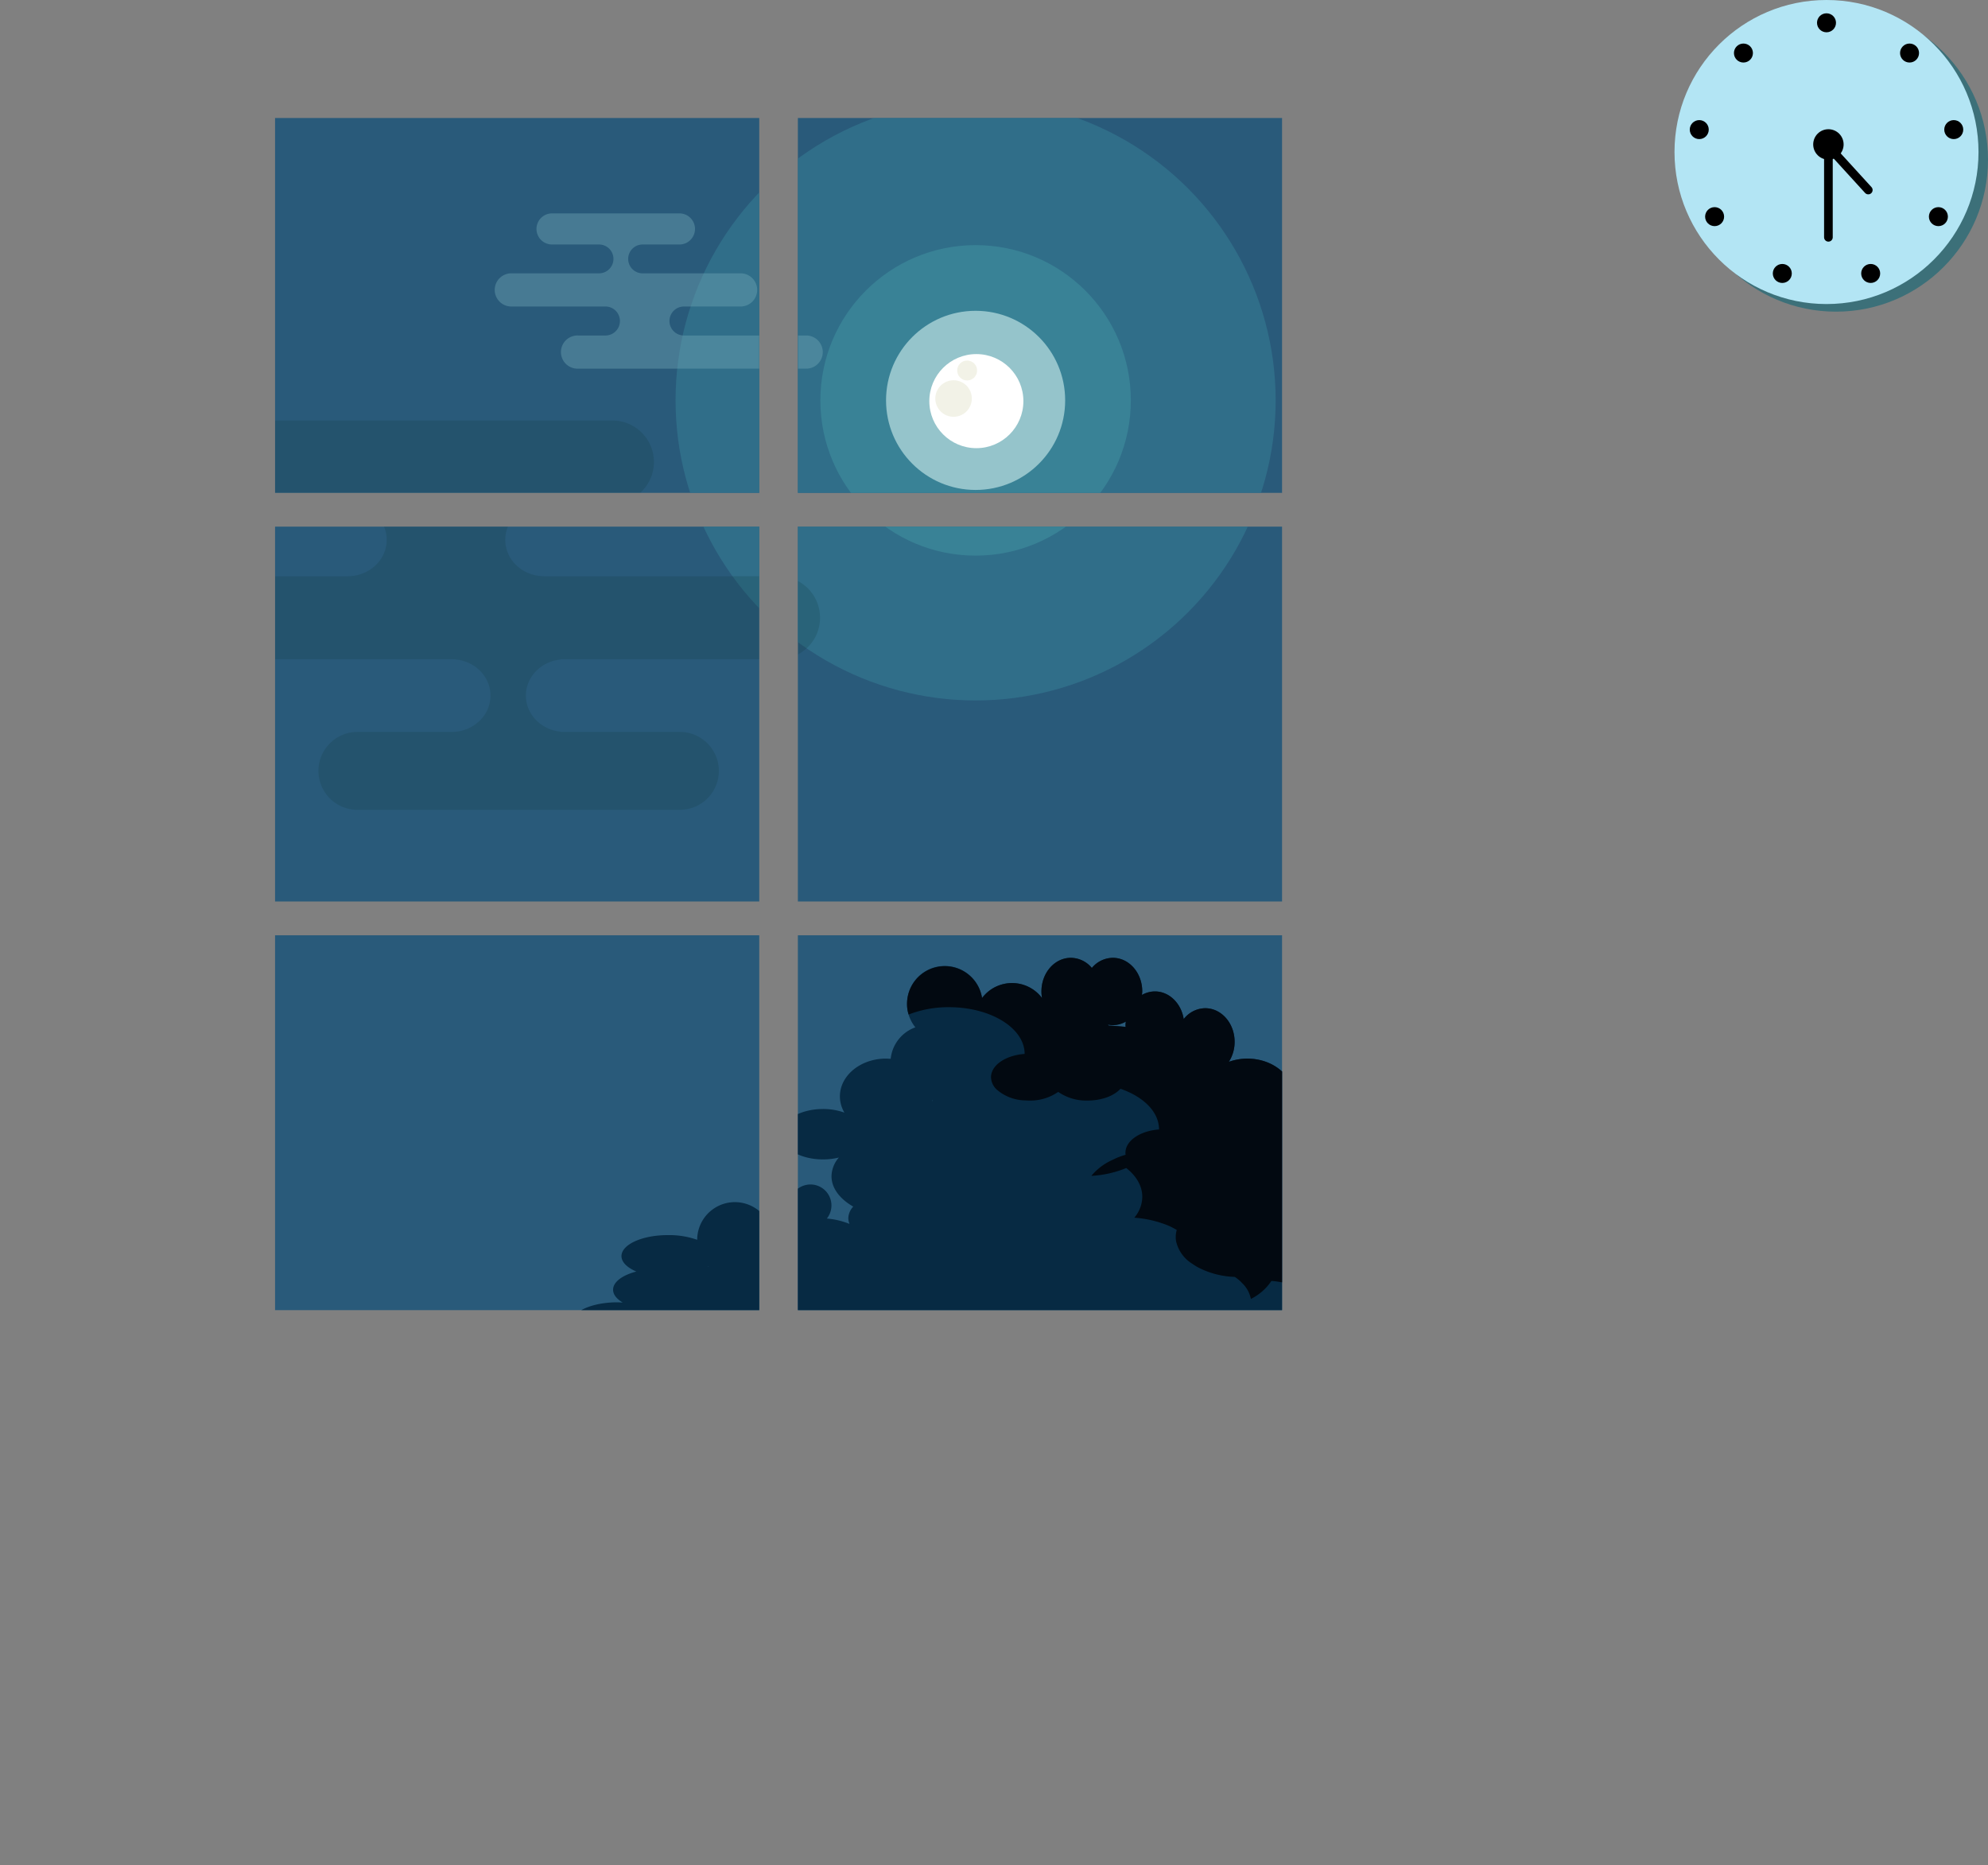 <svg xmlns="http://www.w3.org/2000/svg" xmlns:xlink="http://www.w3.org/1999/xlink" viewBox="0 0 688.99 646.34"><rect x="0" y="0" width="688.99" height="646.34" fill="#808080" stroke="none"/><defs><style>.cls-1,.cls-4{fill:none;}.cls-2{fill:#296c77;}.cls-2,.cls-7{opacity:0.78;}.cls-3{fill:#b3e5f4;}.cls-4{stroke:#000;stroke-linecap:round;stroke-miterlimit:10;stroke-width:3px;}.cls-5{fill:#295a7a;}.cls-6{clip-path:url(#clip-path);}.cls-7{fill:#33738d;}.cls-8{fill:#4092a0;opacity:0.55;}.cls-9{fill:#c2e4e5;opacity:0.67;}.cls-10{fill:#fff;}.cls-11{fill:#f2f2e7;}.cls-12{opacity:0.42;}.cls-13{fill:#71a8b5;}.cls-14{opacity:0.22;}.cls-15{fill:#133b42;}.cls-16{clip-path:url(#clip-path-2);}.cls-17{clip-path:url(#clip-path-3);}.cls-18{fill:#020911;}.cls-19{fill:#072a43;}.cls-20{clip-path:url(#clip-path-4);}.cls-21{clip-path:url(#clip-path-5);}.cls-22{clip-path:url(#clip-path-6);}</style><clipPath id="clip-path" transform="translate(95.33)"><rect class="cls-1" x="181.19" y="40.89" width="167.81" height="129.9"/></clipPath><clipPath id="clip-path-2" transform="translate(95.33)"><rect class="cls-1" x="181.19" y="182.49" width="167.81" height="129.9"/></clipPath><clipPath id="clip-path-3" transform="translate(95.33)"><rect class="cls-1" x="181.19" y="324.1" width="167.81" height="129.9"/></clipPath><clipPath id="clip-path-4" transform="translate(95.33)"><rect class="cls-1" y="40.89" width="167.81" height="129.9"/></clipPath><clipPath id="clip-path-5" transform="translate(95.33)"><rect class="cls-1" y="182.49" width="167.81" height="129.9"/></clipPath><clipPath id="clip-path-6" transform="translate(95.33)"><rect class="cls-1" y="324.1" width="167.81" height="129.9"/></clipPath></defs><title>Asset 18</title><g id="Layer_2" data-name="Layer 2"><g id="레이어_1" data-name="레이어 1"><circle class="cls-2" cx="636.31" cy="55.32" r="52.68"/><circle class="cls-3" cx="633.02" cy="52.68" r="52.68"/><circle cx="633.02" cy="7.9" r="3.29"/><circle cx="604.23" cy="18.38" r="3.29"/><circle cx="588.92" cy="44.91" r="3.29"/><circle cx="594.24" cy="75.07" r="3.29"/><circle cx="617.7" cy="94.76" r="3.29"/><circle cx="648.33" cy="94.76" r="3.29"/><circle cx="671.8" cy="75.07" r="3.29"/><circle cx="677.12" cy="44.91" r="3.29"/><circle cx="661.8" cy="18.38" r="3.29"/><circle cx="633.68" cy="50.05" r="5.27"/><line class="cls-4" x1="633.68" y1="50.05" x2="633.68" y2="82.23"/><line class="cls-4" x1="633.68" y1="50.71" x2="647.5" y2="65.85"/><rect class="cls-5" x="95.33" y="40.89" width="167.81" height="129.9"/><rect class="cls-5" x="276.52" y="40.89" width="167.81" height="129.9"/><rect class="cls-5" x="95.33" y="182.49" width="167.81" height="129.9"/><rect class="cls-5" x="276.52" y="182.49" width="167.81" height="129.9"/><rect class="cls-5" x="95.33" y="324.1" width="167.81" height="129.9"/><rect class="cls-5" x="276.52" y="324.1" width="167.81" height="129.9"/><g class="cls-6"><circle class="cls-7" cx="338.12" cy="138.74" r="103.99"/><circle class="cls-8" cx="338.12" cy="138.74" r="53.8"/><circle class="cls-9" cx="338.12" cy="138.74" r="31.04"/><circle class="cls-10" cx="338.38" cy="139" r="16.3"/><circle class="cls-11" cx="330.48" cy="138.1" r="6.33"/><circle class="cls-11" cx="335.19" cy="128.39" r="3.45"/><g class="cls-12"><path class="cls-13" d="M189.82,122a5.74,5.74,0,0,1-5.75,5.75h-79a5.75,5.75,0,1,1,0-11.49h9.43a5,5,0,1,0,0-10.05H82.12a5.75,5.75,0,1,1,0-11.49h30.16v0a5,5,0,0,0,0-10v0H95.76a5.39,5.39,0,0,1,0-10.77h44.62a5.39,5.39,0,0,1,0,10.77h-13a5,5,0,1,0,0,10H161.1a5.75,5.75,0,1,1,0,11.49H141.71a5,5,0,1,0,0,10.05h42.36A5.74,5.74,0,0,1,189.82,122Z" transform="translate(95.33)"/></g><g class="cls-14"><path class="cls-15" d="M-95.33,160.1a14.39,14.39,0,0,1,4.21-10.19,14.38,14.38,0,0,1,10.18-4.2H116.92a14.39,14.39,0,1,1,0,28.78H93.29c-7.47,0-13.49,5.63-13.49,12.59s6,12.59,13.49,12.59h81.2a14.39,14.39,0,1,1,0,28.78H98.94v.09c-6.73.7-12,6-12,12.5s5.22,11.8,12,12.5v.09h41.37a13.49,13.49,0,0,1,0,27H28.53a13.49,13.49,0,1,1,0-27H61.16c7.45,0,13.49-5.63,13.49-12.59s-6-12.59-13.49-12.59H-23.38a14.39,14.39,0,0,1-14.39-14.39,14.41,14.41,0,0,1,4.21-10.18,14.41,14.41,0,0,1,10.18-4.21H25.19c7.44,0,13.49-5.63,13.49-12.59s-6-12.59-13.49-12.59H-80.94A14.39,14.39,0,0,1-95.33,160.1Z" transform="translate(95.33)"/></g></g><g class="cls-16"><circle class="cls-7" cx="338.12" cy="138.74" r="103.99"/><circle class="cls-8" cx="338.12" cy="138.74" r="53.8"/><circle class="cls-9" cx="338.12" cy="138.74" r="31.04"/><circle class="cls-10" cx="338.38" cy="139" r="16.3"/><circle class="cls-11" cx="330.48" cy="138.1" r="6.33"/><circle class="cls-11" cx="335.19" cy="128.39" r="3.45"/><g class="cls-12"><path class="cls-13" d="M189.82,122a5.74,5.74,0,0,1-5.75,5.75h-79a5.75,5.75,0,1,1,0-11.49h9.43a5,5,0,1,0,0-10.05H82.12a5.75,5.75,0,1,1,0-11.49h30.16v0a5,5,0,0,0,0-10v0H95.76a5.39,5.39,0,0,1,0-10.77h44.62a5.39,5.39,0,0,1,0,10.77h-13a5,5,0,1,0,0,10H161.1a5.75,5.75,0,1,1,0,11.49H141.71a5,5,0,1,0,0,10.05h42.36A5.74,5.74,0,0,1,189.82,122Z" transform="translate(95.33)"/></g><g class="cls-14"><path class="cls-15" d="M-95.33,160.1a14.39,14.39,0,0,1,4.21-10.19,14.38,14.38,0,0,1,10.18-4.2H116.92a14.39,14.39,0,1,1,0,28.78H93.29c-7.47,0-13.49,5.63-13.49,12.59s6,12.59,13.49,12.59h81.2a14.39,14.39,0,1,1,0,28.78H98.94v.09c-6.73.7-12,6-12,12.5s5.22,11.8,12,12.5v.09h41.37a13.49,13.49,0,0,1,0,27H28.53a13.49,13.49,0,1,1,0-27H61.16c7.45,0,13.49-5.63,13.49-12.59s-6-12.59-13.49-12.59H-23.38a14.39,14.39,0,0,1-14.39-14.39,14.41,14.41,0,0,1,4.21-10.18,14.41,14.41,0,0,1,10.18-4.21H25.19c7.44,0,13.49-5.63,13.49-12.59s-6-12.59-13.49-12.59H-80.94A14.39,14.39,0,0,1-95.33,160.1Z" transform="translate(95.33)"/></g></g><g class="cls-17"><polygon class="cls-18" points="407.54 541.53 401.71 541.9 375.51 572.67 375.51 524.06 350.8 524.06 350.8 550.26 350.8 560.51 332.2 550.26 318.77 545.9 350.8 568.83 350.8 638.16 350.8 646.34 375.51 646.34 375.51 585 407.54 541.53"/><path class="cls-19" d="M403.91,497.86a13,13,0,0,0-2.18.22c0-.08-.05-.16-.08-.24,8.54-.15,15.37-3.34,15.37-7.26,0-2.86-3.63-5.32-8.9-6.51a13.08,13.08,0,0,0-8.93-23.94,13.51,13.51,0,0,0-2.58.63,59.89,59.89,0,0,0-1.14-11.07,13,13,0,0,0-8.3-24.4,13.05,13.05,0,0,0-9.11-8.49,85,85,0,0,0-8.61-8.09,10.28,10.28,0,0,0,2.92-6.93c0-7.61-9.74-13.85-22.16-14.49a11.44,11.44,0,0,0,2.75-7.35c0-7.23-7.16-13.1-16-13.1a19,19,0,0,0-6.4,1.1,12.68,12.68,0,0,0,2-6.92c0-6.43-4.56-11.65-10.19-11.65a9.64,9.64,0,0,0-7.46,3.77c-.85-5.45-5-9.59-10-9.59a9.12,9.12,0,0,0-4.48,1.23c0-.41.11-.81.11-1.23,0-6.43-4.56-11.64-10.19-11.64a9.58,9.58,0,0,0-7.28,3.51,9.58,9.58,0,0,0-7.28-3.51c-5.63,0-10.19,5.21-10.19,11.64a13.18,13.18,0,0,0,.2,2.29,13,13,0,0,0-20.79,0A13.07,13.07,0,1,0,221.91,356a13,13,0,0,0-8.55,10.9c-.53,0-1.06-.07-1.6-.07-8.84,0-16,5.87-16,13.1a11.13,11.13,0,0,0,1.56,5.62,21.92,21.92,0,0,0-7.39-1.25c-8,0-14.55,3.91-14.55,8.74s6.51,8.73,14.55,8.73a23.23,23.23,0,0,0,5.47-.65,10.09,10.09,0,0,0-2.55,6.47c0,4.15,2.9,7.88,7.53,10.53a6.15,6.15,0,0,0-1.71,4,5.51,5.51,0,0,0,.42,2,26.74,26.74,0,0,0-7.85-1.86,7.27,7.27,0,1,0-10.52.89,18.87,18.87,0,0,0-8.42,4.6,13.07,13.07,0,0,0-26,1.65c0,.07,0,.14,0,.22A29.44,29.44,0,0,0,136.06,428c-8.84,0-16,3.26-16,7.28,0,2.11,2,4,5.15,5.34-4.81,1.25-8.06,3.6-8.06,6.31,0,1.66,1.24,3.19,3.31,4.42-.61,0-1.23-.06-1.86-.06-8.84,0-16,3.26-16,7.28s7.17,7.28,16,7.28a28.49,28.49,0,0,0,11.06-2,11.47,11.47,0,0,0,5.47,3.44A12.82,12.82,0,0,0,133,481.58c-2.6-2.42-8.06-4.1-14.4-4.1-8.84,0-16,3.26-16,7.28s7.17,7.27,16,7.27c.6,0,1.19,0,1.77,0,1.44,3.34,7.92,5.87,15.7,5.87a29.2,29.2,0,0,0,10.54-1.81,43.34,43.34,0,0,0,1.65,7.61,12.33,12.33,0,0,0-4.69,6.9,11.9,11.9,0,0,0-1.47-.6,13.1,13.1,0,0,0-16.78,11.33c-.77-.07-1.54-.14-2.35-.14-8,0-14.56,3.91-14.56,8.73,0,3,2.53,5.65,6.37,7.22a13,13,0,0,0,5.35,21.12,6.65,6.65,0,0,0-.07.78c0,8,10.86,14.55,24.26,14.55a34.58,34.58,0,0,0,16.28-3.78,13,13,0,0,0,4.59.87,13.1,13.1,0,0,0,13.1-13.1,12.9,12.9,0,0,0-.25-2.42,29.12,29.12,0,0,0,7.53,1,25.31,25.31,0,0,0,14-3.86c1.24,4,3.6,6.77,6.34,6.77,2.15,0,4.06-1.71,5.39-4.37a28.75,28.75,0,0,0,9.16,1.46c9.89,0,18-4.67,18.84-10.61a28,28,0,0,0,10.28,1.87c10.45,0,18.92-5.21,18.92-11.64v-.08c1,.22,2,.43,3,.63a12.48,12.48,0,0,0-3,8.18c0,6.43,4.57,11.65,10.19,11.65s10-5,10.16-11.32c3.35,3.3,9.27,5.49,16.05,5.49,10.45,0,18.92-5.21,18.92-11.64a9.06,9.06,0,0,0-.07-.91,29.65,29.65,0,0,0,7.35.91,28,28,0,0,0,10.28-1.88c.46,5.94,4.78,10.61,10.1,10.61,5.63,0,10.19-5.21,10.19-11.64,0-.29-.06-.55-.07-.83a12.82,12.82,0,0,0,4.44.83,12.65,12.65,0,0,0,1.75-.18c1.17.1,2.36.18,3.58.18,13.4,0,24.27-6.52,24.27-14.56,0,0,0-.06,0-.1a13.08,13.08,0,1,0,8.25-23.19ZM392.6,483.1a15.15,15.15,0,0,0,1.31,1c-.64.14-1.26.3-1.85.48C392.26,484.06,392.42,483.58,392.6,483.1ZM227.69,381.26h.1c0,.05,0,.1,0,.15s0,.05,0,.08h-.13C227.66,381.41,227.68,381.34,227.69,381.26Zm-57.61,55.67a1.49,1.49,0,0,1,.12-.14l.06.16Zm-19.86,1.88-.29.08.2-.15ZM294.84,354c0,.41-.1.81-.1,1.23,0,.2,0,.39.05.6-1.92-.2-3.86-.35-5.85-.45-.08-.12-.19-.23-.28-.35a8.78,8.78,0,0,0,1.71.2A9.09,9.09,0,0,0,294.84,354Z" transform="translate(95.33)"/><path class="cls-18" d="M403.91,497.86a10.4,10.4,0,0,0-2.18.23l-.09-.26c8.56-.15,15.38-3.32,15.38-7.25,0-2.85-3.64-5.33-8.88-6.52a13.08,13.08,0,0,0-8.94-23.93,13.44,13.44,0,0,0-2.59.64,58.14,58.14,0,0,0-1.14-11.07,13.06,13.06,0,0,0-6.11-24.63,11.13,11.13,0,0,0-2.19.23,13,13,0,0,0-9.11-8.5,81,81,0,0,0-8.62-8.09,10.34,10.34,0,0,0,2.94-6.93c0-7.63-9.75-13.86-22.15-14.5a11.55,11.55,0,0,0,2.73-7.34c0-7.25-7.16-13.1-16-13.1a19,19,0,0,0-6.4,1.11,12.85,12.85,0,0,0,2-6.93c0-6.43-4.57-11.65-10.19-11.65a9.57,9.57,0,0,0-7.45,3.76c-.87-5.44-5-9.58-10-9.58a9.32,9.32,0,0,0-4.49,1.22,8.27,8.27,0,0,0,.12-1.22c0-6.43-4.57-11.64-10.19-11.64a9.52,9.52,0,0,0-7.28,3.52,9.52,9.52,0,0,0-7.28-3.52c-5.62,0-10.19,5.21-10.19,11.64a11.72,11.72,0,0,0,.21,2.3,13,13,0,0,0-20.79,0,13.08,13.08,0,0,0-26,2.07,11.46,11.46,0,0,0,.55,3.64,37.78,37.78,0,0,1,14-2.54c14.47,0,26.2,7.25,26.2,16.19v0c-6.55.47-11.65,3.9-11.65,8.07a6.05,6.05,0,0,0,2.1,4.39,15.42,15.42,0,0,0,9.46,3.64c.5,0,1,.06,1.54.06a16.94,16.94,0,0,0,10.19-3,17,17,0,0,0,10.19,3c4.9,0,9.15-1.63,11.39-4.08,8,2.77,13.36,8,13.36,14.1v0c-6.55.47-11.64,3.91-11.64,8.07,0,.23,0,.47.05.7a25.36,25.36,0,0,0-4.42,1.72,20.24,20.24,0,0,0-7.45,5.59A37,37,0,0,0,295,404.75c3.49,2.74,5.56,6.2,5.56,10a11.37,11.37,0,0,1-2.77,7.22,37.49,37.49,0,0,1,10,2.06,23.15,23.15,0,0,1,4.71,2.19,8.62,8.62,0,0,0-.35,2.44,7.53,7.53,0,0,0,.21,1.84A12.44,12.44,0,0,0,318,438a16.47,16.47,0,0,0,2.79,1.63,29.64,29.64,0,0,0,11.82,2.85,13.64,13.64,0,0,1,2.59,2.18,10.5,10.5,0,0,1,3,5.45,18.41,18.41,0,0,0,7.11-6.23,30.09,30.09,0,0,1,4.95.78,4.58,4.58,0,0,0-.21,1.4c0,4.49,5.86,8.1,13.1,8.1a5.39,5.39,0,0,0,.7,0,8.85,8.85,0,0,1,.76,3.58c0,7.68-9.78,13.91-21.84,13.91-1,0-2,0-3-.14a20.36,20.36,0,0,1,4.86,4.69c-5.3,1.07-9.14,4.13-9.14,7.74a5,5,0,0,0,.43,2c1.05,2.59,4.14,4.66,8.13,5.56a20.65,20.65,0,0,0,4.54.49,19.52,19.52,0,0,0,5-.61c5,3.23,8.1,7.63,8.1,12.43,0,8.83-10.31,16.19-23.87,17.68a12.81,12.81,0,0,1,3.49,8.53,12.67,12.67,0,0,1-2.74,7.63,29.32,29.32,0,0,0,2.83-.94c.46,5.94,4.77,10.6,10.1,10.6,5.62,0,10.19-5.21,10.19-11.64,0-.3-.06-.56-.06-.82a12.86,12.86,0,0,0,4.43.82,11,11,0,0,0,1.74-.18,35,35,0,0,0,3.58.18c13.43,0,24.28-6.53,24.28-14.56,0,0,0-.06,0-.09a13.08,13.08,0,1,0,8.26-23.2Zm-109.12-142c-1.92-.21-3.87-.35-5.85-.47-.09-.11-.2-.23-.29-.35a8.42,8.42,0,0,0,1.72.21,9.21,9.21,0,0,0,4.48-1.23,8.52,8.52,0,0,0-.11,1.23C294.74,355.4,294.79,355.6,294.79,355.81Zm97.27,128.74c.21-.49.35-1,.53-1.45.44.35.87.67,1.31,1A17.07,17.07,0,0,0,392.06,484.55Z" transform="translate(95.33)"/></g><g class="cls-20"><circle class="cls-7" cx="338.12" cy="138.74" r="103.99"/><circle class="cls-8" cx="338.12" cy="138.74" r="53.8"/><circle class="cls-9" cx="338.12" cy="138.74" r="31.04"/><circle class="cls-10" cx="338.38" cy="139" r="16.3"/><circle class="cls-11" cx="330.48" cy="138.1" r="6.33"/><circle class="cls-11" cx="335.19" cy="128.39" r="3.45"/><g class="cls-12"><path class="cls-13" d="M189.82,122a5.74,5.74,0,0,1-5.75,5.75h-79a5.75,5.75,0,1,1,0-11.49h9.43a5,5,0,1,0,0-10.05H82.12a5.75,5.75,0,1,1,0-11.49h30.16v0a5,5,0,0,0,0-10v0H95.76a5.39,5.39,0,0,1,0-10.77h44.62a5.39,5.39,0,0,1,0,10.77h-13a5,5,0,1,0,0,10H161.1a5.75,5.75,0,1,1,0,11.49H141.71a5,5,0,1,0,0,10.05h42.36A5.74,5.74,0,0,1,189.82,122Z" transform="translate(95.33)"/></g><g class="cls-14"><path class="cls-15" d="M-95.33,160.1a14.39,14.39,0,0,1,4.21-10.19,14.38,14.38,0,0,1,10.18-4.2H116.92a14.39,14.39,0,1,1,0,28.78H93.29c-7.47,0-13.49,5.63-13.49,12.59s6,12.59,13.49,12.59h81.2a14.39,14.39,0,1,1,0,28.78H98.94v.09c-6.73.7-12,6-12,12.5s5.22,11.8,12,12.5v.09h41.37a13.49,13.49,0,0,1,0,27H28.53a13.49,13.49,0,1,1,0-27H61.16c7.45,0,13.49-5.63,13.49-12.59s-6-12.59-13.49-12.59H-23.38a14.39,14.39,0,0,1-14.39-14.39,14.41,14.41,0,0,1,4.21-10.18,14.41,14.41,0,0,1,10.18-4.21H25.19c7.44,0,13.49-5.63,13.49-12.59s-6-12.59-13.49-12.59H-80.94A14.39,14.39,0,0,1-95.33,160.1Z" transform="translate(95.33)"/></g></g><g class="cls-21"><circle class="cls-7" cx="338.12" cy="138.74" r="103.99"/><circle class="cls-8" cx="338.12" cy="138.74" r="53.8"/><circle class="cls-9" cx="338.12" cy="138.74" r="31.04"/><circle class="cls-10" cx="338.38" cy="139" r="16.3"/><circle class="cls-11" cx="330.48" cy="138.1" r="6.33"/><circle class="cls-11" cx="335.19" cy="128.39" r="3.45"/><g class="cls-12"><path class="cls-13" d="M189.82,122a5.74,5.74,0,0,1-5.75,5.75h-79a5.75,5.75,0,1,1,0-11.49h9.43a5,5,0,1,0,0-10.05H82.12a5.75,5.75,0,1,1,0-11.49h30.16v0a5,5,0,0,0,0-10v0H95.76a5.39,5.39,0,0,1,0-10.77h44.62a5.39,5.39,0,0,1,0,10.77h-13a5,5,0,1,0,0,10H161.1a5.75,5.75,0,1,1,0,11.49H141.71a5,5,0,1,0,0,10.05h42.36A5.74,5.74,0,0,1,189.82,122Z" transform="translate(95.33)"/></g><g class="cls-14"><path class="cls-15" d="M-95.33,160.1a14.39,14.39,0,0,1,4.21-10.19,14.38,14.38,0,0,1,10.18-4.2H116.92a14.39,14.39,0,1,1,0,28.78H93.29c-7.47,0-13.49,5.63-13.49,12.59s6,12.59,13.49,12.59h81.2a14.39,14.39,0,1,1,0,28.78H98.94v.09c-6.73.7-12,6-12,12.5s5.22,11.8,12,12.5v.09h41.37a13.49,13.49,0,0,1,0,27H28.53a13.49,13.49,0,1,1,0-27H61.16c7.45,0,13.49-5.63,13.49-12.59s-6-12.59-13.49-12.59H-23.38a14.39,14.39,0,0,1-14.39-14.39,14.41,14.41,0,0,1,4.21-10.18,14.41,14.41,0,0,1,10.18-4.21H25.19c7.44,0,13.49-5.63,13.49-12.59s-6-12.59-13.49-12.59H-80.94A14.39,14.39,0,0,1-95.33,160.1Z" transform="translate(95.33)"/></g></g><g class="cls-22"><polygon class="cls-18" points="407.54 541.53 401.71 541.9 375.51 572.67 375.51 524.06 350.8 524.06 350.8 550.26 350.8 560.51 332.2 550.26 318.77 545.9 350.8 568.83 350.8 638.16 350.8 646.34 375.51 646.34 375.51 585 407.54 541.53"/><path class="cls-19" d="M403.91,497.86a13,13,0,0,0-2.18.22c0-.08-.05-.16-.08-.24,8.54-.15,15.37-3.34,15.37-7.26,0-2.86-3.63-5.32-8.9-6.51a13.08,13.08,0,0,0-8.93-23.94,13.51,13.51,0,0,0-2.58.63,59.89,59.89,0,0,0-1.14-11.07,13,13,0,0,0-8.3-24.4,13.05,13.05,0,0,0-9.11-8.49,85,85,0,0,0-8.61-8.09,10.28,10.28,0,0,0,2.92-6.93c0-7.61-9.74-13.85-22.16-14.49a11.44,11.44,0,0,0,2.75-7.35c0-7.23-7.16-13.1-16-13.1a19,19,0,0,0-6.4,1.1,12.68,12.68,0,0,0,2-6.92c0-6.43-4.56-11.65-10.19-11.65a9.64,9.64,0,0,0-7.46,3.77c-.85-5.45-5-9.59-10-9.59a9.12,9.12,0,0,0-4.48,1.23c0-.41.11-.81.11-1.23,0-6.43-4.56-11.64-10.19-11.64a9.58,9.58,0,0,0-7.28,3.51,9.58,9.58,0,0,0-7.28-3.51c-5.63,0-10.19,5.21-10.19,11.64a13.18,13.18,0,0,0,.2,2.29,13,13,0,0,0-20.79,0A13.07,13.07,0,1,0,221.91,356a13,13,0,0,0-8.55,10.9c-.53,0-1.06-.07-1.6-.07-8.84,0-16,5.87-16,13.1a11.13,11.13,0,0,0,1.56,5.62,21.92,21.92,0,0,0-7.39-1.25c-8,0-14.55,3.91-14.55,8.74s6.51,8.73,14.55,8.73a23.23,23.23,0,0,0,5.47-.65,10.09,10.09,0,0,0-2.55,6.47c0,4.15,2.9,7.88,7.53,10.53a6.15,6.15,0,0,0-1.71,4,5.51,5.51,0,0,0,.42,2,26.74,26.74,0,0,0-7.85-1.86,7.27,7.27,0,1,0-10.52.89,18.87,18.87,0,0,0-8.42,4.6,13.07,13.07,0,0,0-26,1.65c0,.07,0,.14,0,.22A29.44,29.44,0,0,0,136.06,428c-8.84,0-16,3.26-16,7.28,0,2.11,2,4,5.15,5.34-4.81,1.25-8.06,3.6-8.06,6.31,0,1.66,1.24,3.19,3.31,4.42-.61,0-1.23-.06-1.86-.06-8.84,0-16,3.26-16,7.28s7.17,7.28,16,7.28a28.49,28.49,0,0,0,11.06-2,11.47,11.47,0,0,0,5.47,3.44A12.82,12.82,0,0,0,133,481.58c-2.6-2.42-8.06-4.1-14.4-4.1-8.84,0-16,3.26-16,7.28s7.17,7.27,16,7.27c.6,0,1.19,0,1.77,0,1.44,3.34,7.92,5.87,15.7,5.87a29.2,29.2,0,0,0,10.54-1.81,43.34,43.34,0,0,0,1.65,7.61,12.33,12.33,0,0,0-4.69,6.9,11.9,11.9,0,0,0-1.47-.6,13.1,13.1,0,0,0-16.78,11.33c-.77-.07-1.54-.14-2.35-.14-8,0-14.56,3.91-14.56,8.73,0,3,2.53,5.65,6.37,7.22a13,13,0,0,0,5.35,21.12,6.65,6.65,0,0,0-.07.78c0,8,10.86,14.55,24.26,14.55a34.58,34.58,0,0,0,16.28-3.78,13,13,0,0,0,4.59.87,13.1,13.1,0,0,0,13.1-13.1,12.9,12.9,0,0,0-.25-2.42,29.12,29.12,0,0,0,7.53,1,25.31,25.31,0,0,0,14-3.86c1.24,4,3.6,6.77,6.34,6.77,2.15,0,4.06-1.71,5.39-4.37a28.75,28.75,0,0,0,9.16,1.46c9.89,0,18-4.67,18.84-10.61a28,28,0,0,0,10.28,1.87c10.45,0,18.92-5.21,18.92-11.64v-.08c1,.22,2,.43,3,.63a12.48,12.48,0,0,0-3,8.18c0,6.43,4.57,11.65,10.19,11.65s10-5,10.16-11.32c3.35,3.3,9.27,5.49,16.05,5.49,10.45,0,18.92-5.21,18.92-11.64a9.06,9.06,0,0,0-.07-.91,29.65,29.65,0,0,0,7.35.91,28,28,0,0,0,10.28-1.88c.46,5.94,4.78,10.61,10.1,10.61,5.63,0,10.19-5.21,10.19-11.64,0-.29-.06-.55-.07-.83a12.82,12.82,0,0,0,4.44.83,12.65,12.65,0,0,0,1.75-.18c1.17.1,2.36.18,3.58.18,13.4,0,24.27-6.52,24.27-14.56,0,0,0-.06,0-.1a13.08,13.08,0,1,0,8.25-23.19ZM392.6,483.1a15.15,15.15,0,0,0,1.31,1c-.64.14-1.26.3-1.85.48C392.26,484.06,392.42,483.58,392.6,483.1ZM227.69,381.26h.1c0,.05,0,.1,0,.15s0,.05,0,.08h-.13C227.66,381.41,227.68,381.34,227.69,381.26Zm-57.61,55.67a1.49,1.49,0,0,1,.12-.14l.06.16Zm-19.86,1.88-.29.08.2-.15ZM294.84,354c0,.41-.1.81-.1,1.23,0,.2,0,.39.05.6-1.92-.2-3.86-.35-5.85-.45-.08-.12-.19-.23-.28-.35a8.78,8.78,0,0,0,1.71.2A9.09,9.09,0,0,0,294.84,354Z" transform="translate(95.33)"/><path class="cls-18" d="M403.91,497.86a10.4,10.4,0,0,0-2.18.23l-.09-.26c8.56-.15,15.38-3.32,15.38-7.25,0-2.85-3.64-5.33-8.88-6.52a13.08,13.08,0,0,0-8.94-23.93,13.44,13.44,0,0,0-2.59.64,58.14,58.14,0,0,0-1.14-11.07,13.06,13.06,0,0,0-6.11-24.63,11.13,11.13,0,0,0-2.19.23,13,13,0,0,0-9.11-8.5,81,81,0,0,0-8.62-8.09,10.34,10.34,0,0,0,2.94-6.93c0-7.63-9.75-13.86-22.15-14.5a11.55,11.55,0,0,0,2.73-7.34c0-7.25-7.16-13.1-16-13.1a19,19,0,0,0-6.4,1.11,12.85,12.85,0,0,0,2-6.93c0-6.43-4.57-11.65-10.19-11.65a9.57,9.57,0,0,0-7.45,3.76c-.87-5.44-5-9.58-10-9.58a9.32,9.32,0,0,0-4.49,1.22,8.27,8.27,0,0,0,.12-1.22c0-6.43-4.57-11.64-10.19-11.64a9.52,9.52,0,0,0-7.28,3.52,9.52,9.52,0,0,0-7.28-3.52c-5.62,0-10.19,5.21-10.19,11.64a11.72,11.72,0,0,0,.21,2.3,13,13,0,0,0-20.79,0,13.08,13.08,0,0,0-26,2.07,11.46,11.46,0,0,0,.55,3.64,37.78,37.78,0,0,1,14-2.54c14.47,0,26.2,7.25,26.2,16.19v0c-6.55.47-11.65,3.9-11.65,8.07a6.05,6.05,0,0,0,2.1,4.39,15.42,15.42,0,0,0,9.46,3.64c.5,0,1,.06,1.54.06a16.94,16.94,0,0,0,10.19-3,17,17,0,0,0,10.19,3c4.9,0,9.15-1.63,11.39-4.08,8,2.77,13.36,8,13.36,14.1v0c-6.55.47-11.64,3.91-11.64,8.07,0,.23,0,.47.05.7a25.36,25.36,0,0,0-4.42,1.72,20.24,20.24,0,0,0-7.45,5.59A37,37,0,0,0,295,404.75c3.49,2.74,5.56,6.2,5.56,10a11.37,11.37,0,0,1-2.77,7.22,37.49,37.49,0,0,1,10,2.06,23.15,23.15,0,0,1,4.71,2.19,8.62,8.62,0,0,0-.35,2.44,7.53,7.53,0,0,0,.21,1.84A12.44,12.44,0,0,0,318,438a16.47,16.47,0,0,0,2.79,1.63,29.64,29.64,0,0,0,11.82,2.85,13.64,13.64,0,0,1,2.59,2.18,10.5,10.5,0,0,1,3,5.45,18.41,18.41,0,0,0,7.11-6.23,30.09,30.09,0,0,1,4.95.78,4.58,4.58,0,0,0-.21,1.4c0,4.49,5.86,8.1,13.1,8.1a5.39,5.39,0,0,0,.7,0,8.85,8.85,0,0,1,.76,3.58c0,7.68-9.78,13.91-21.84,13.91-1,0-2,0-3-.14a20.36,20.36,0,0,1,4.86,4.69c-5.3,1.07-9.14,4.13-9.14,7.74a5,5,0,0,0,.43,2c1.05,2.59,4.14,4.66,8.13,5.56a20.65,20.65,0,0,0,4.54.49,19.52,19.52,0,0,0,5-.61c5,3.23,8.1,7.63,8.1,12.43,0,8.83-10.31,16.19-23.87,17.68a12.81,12.81,0,0,1,3.49,8.53,12.67,12.67,0,0,1-2.74,7.63,29.32,29.32,0,0,0,2.83-.94c.46,5.94,4.77,10.6,10.1,10.6,5.62,0,10.19-5.21,10.19-11.64,0-.3-.06-.56-.06-.82a12.86,12.86,0,0,0,4.43.82,11,11,0,0,0,1.74-.18,35,35,0,0,0,3.58.18c13.43,0,24.28-6.53,24.28-14.56,0,0,0-.06,0-.09a13.08,13.08,0,1,0,8.26-23.2Zm-109.12-142c-1.92-.21-3.87-.35-5.85-.47-.09-.11-.2-.23-.29-.35a8.42,8.42,0,0,0,1.72.21,9.21,9.21,0,0,0,4.48-1.23,8.52,8.52,0,0,0-.11,1.23C294.74,355.4,294.79,355.6,294.79,355.81Zm97.27,128.74c.21-.49.35-1,.53-1.45.44.35.87.67,1.31,1A17.07,17.07,0,0,0,392.06,484.55Z" transform="translate(95.33)"/></g></g></g></svg>